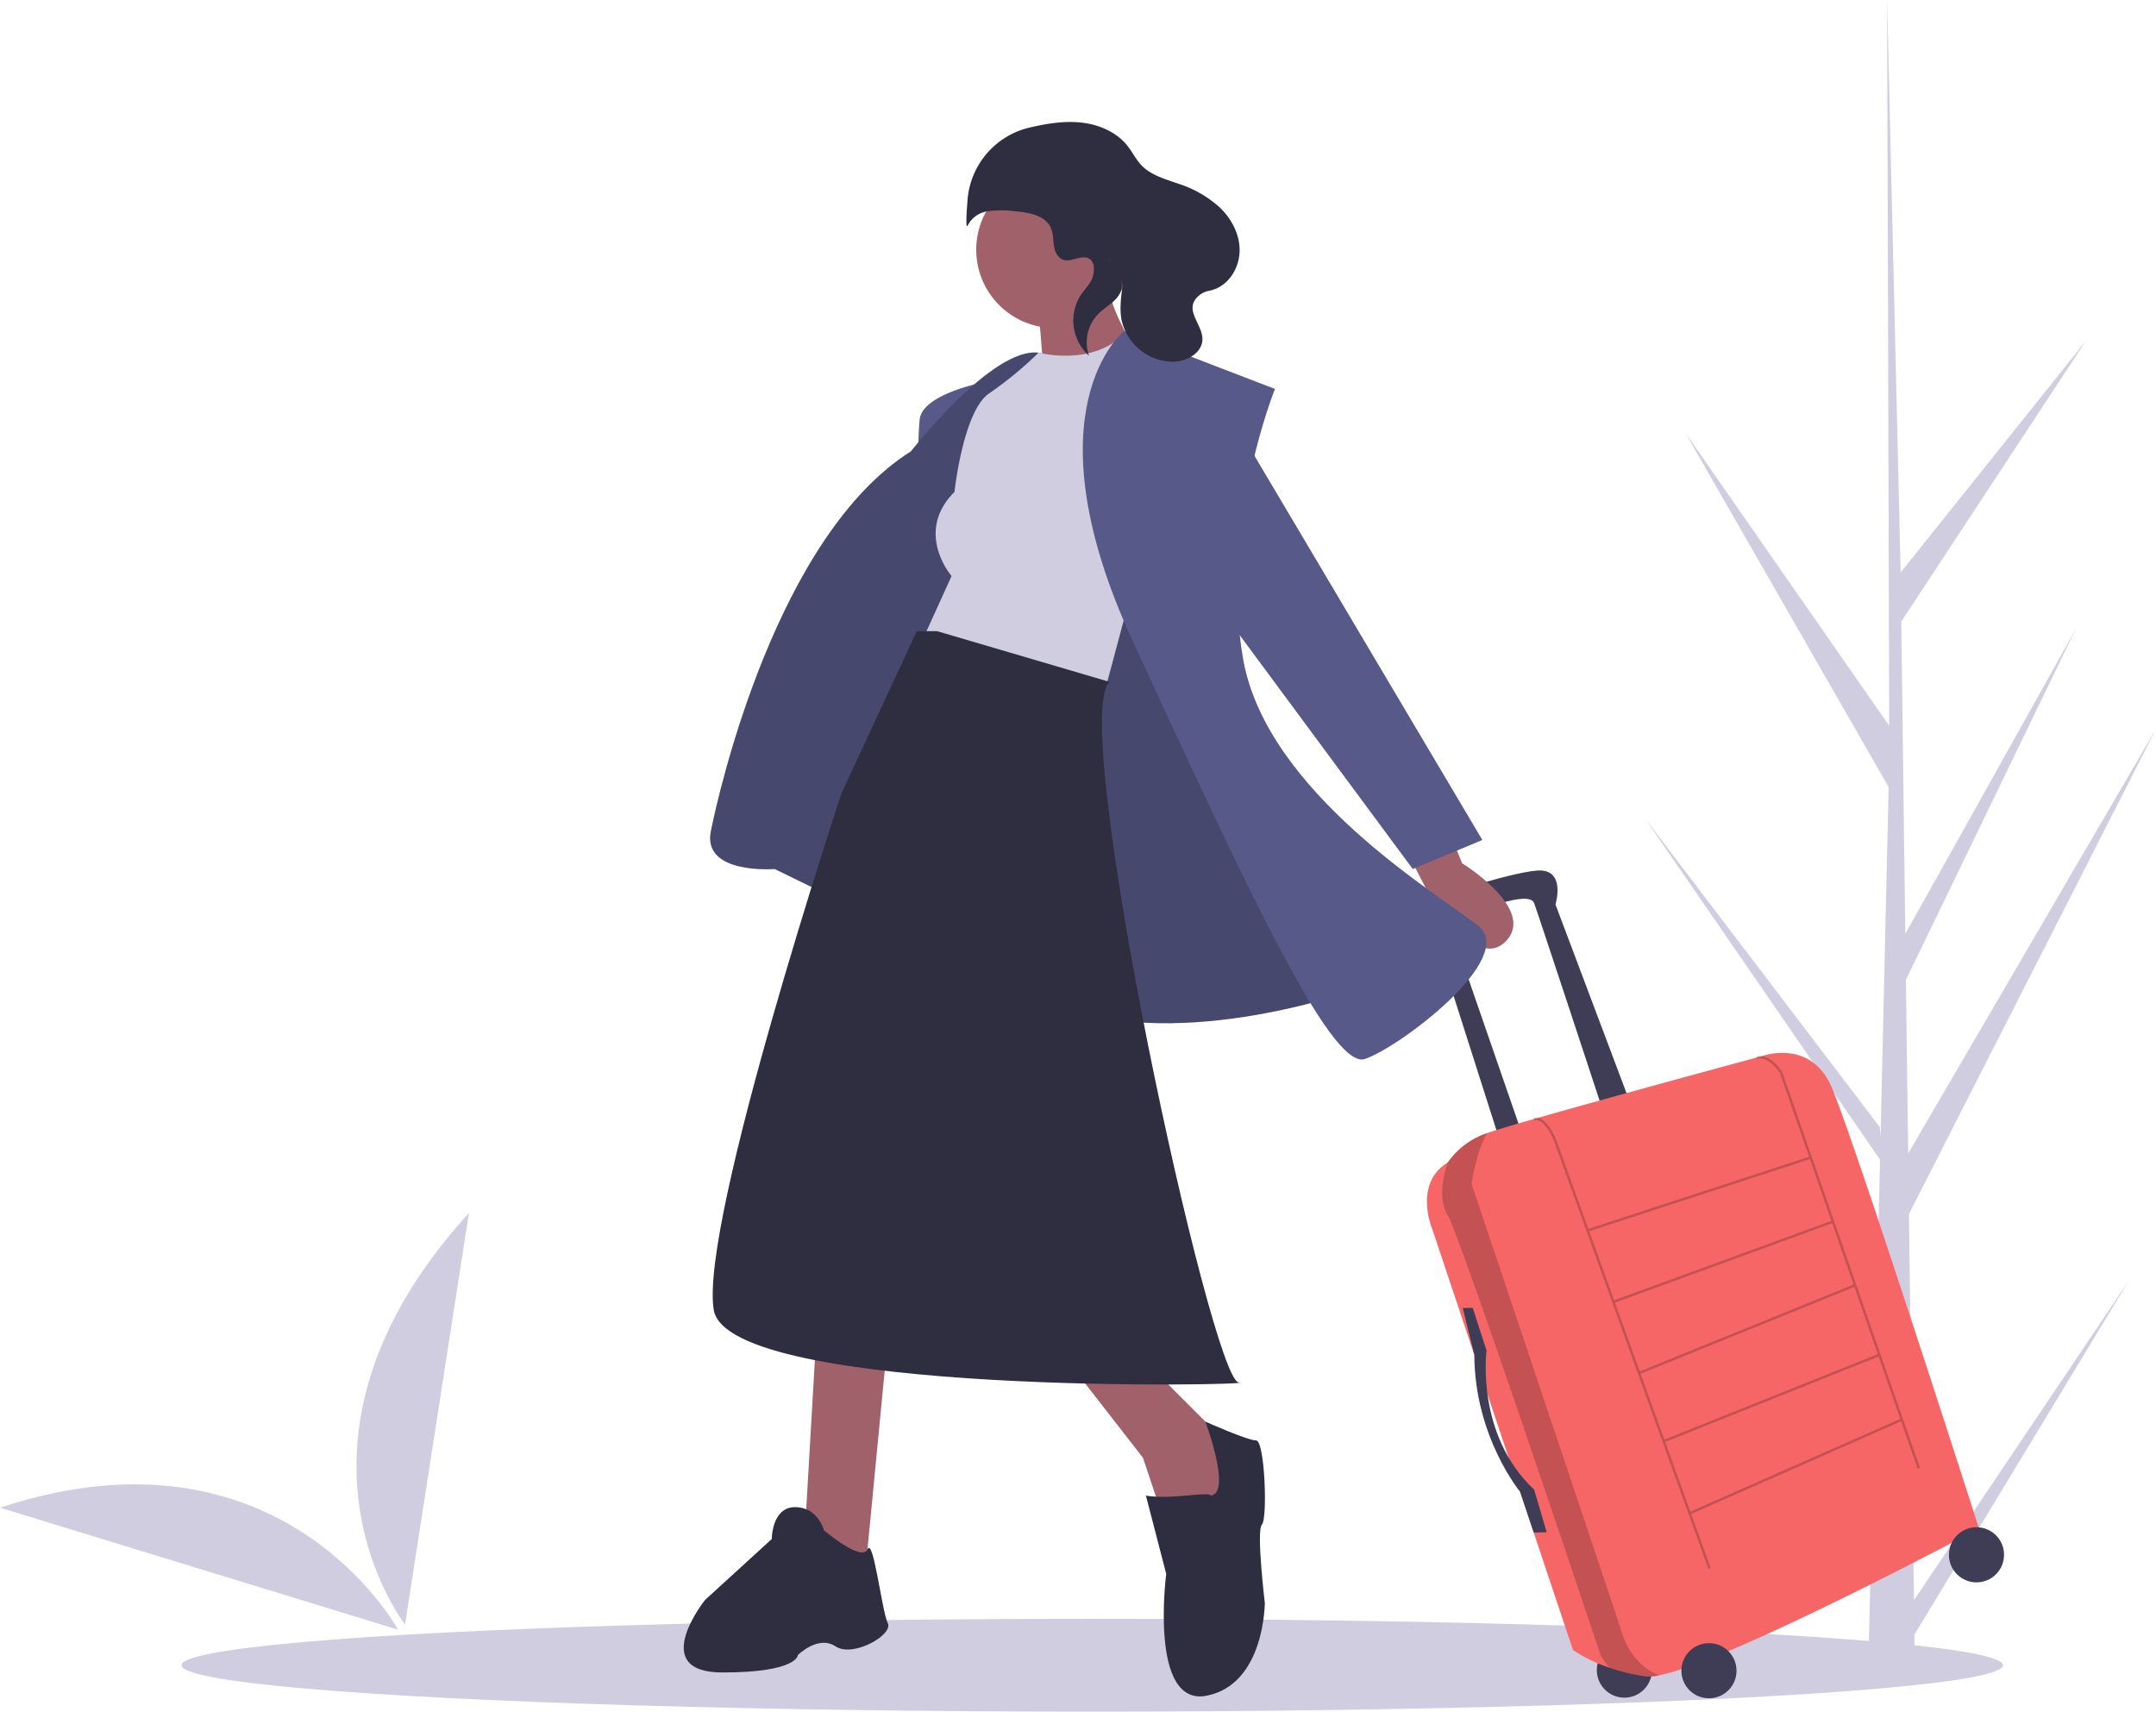 <svg xmlns="http://www.w3.org/2000/svg" id="a258fe46-239e-41b2-ae9b-c22059e5ba3c" width="743.351" height="590.093" data-name="Layer 1" viewBox="0 0 743.351 590.093"><title>travel_mode</title><path fill="#d0cde1" d="M888.223,706.635l74.068-110.146-73.916,121.996.155,12.394q-8.111.062-16.064-.27l3.674-159.32-.101-1.229.136-.237.352-15.055L795.412,437.001l81.017,106.499.287,3.182,2.775-120.372L809.432,304.213,879.691,405.164l-.733-249.38.002-.83.024.816L883.634,352.315l63.851-79.837L883.843,369.247l1.394,107.67,58.756-105.082L885.453,492.747l.776,59.87,85.447-146.378L886.488,573.503Z" transform="translate(-228.324 -154.953)"/><ellipse cx="376.587" cy="574.093" fill="#d0cde1" rx="314" ry="16"/><circle cx="560.056" cy="575.773" r="9.505" fill="#3f3d56"/><path fill="#3f3d56" d="M789.676,533.287l-25.058-66.533s3.888-12.529-6.481-11.665-38.019,10.369-38.019,10.369-9.505.864,3.456,14.257l22.466,70.422,7.345-3.456L729.191,476.691s-1.296-4.752,3.456-6.048,22.898-9.073,24.626-4.32,24.194,73.014,24.194,73.014Z" transform="translate(-228.324 -154.953)"/><path fill="#f66666" d="M722.279,579.083l48.388,144.731A52.018,52.018,0,0,0,783.295,729.919a66.219,66.219,0,0,0,12.43,2.968,15.027,15.027,0,0,0,4.696-.372c24.881-4.968,110.225-50.608,110.225-50.608s-43.635-136.091-50.98-152.508-23.762-10.369-23.762-10.369-82.929,22.392-94.831,26.553q-.369.13-.648.233a26.942,26.942,0,0,0-12.957,9.932l-.004.004C715.366,563.098,722.279,579.083,722.279,579.083Z" transform="translate(-228.324 -154.953)"/><path d="M757.013,540.34l.234.832c3.744-1.049,6.935,7.304,6.967,7.388L817.352,695.879l.813-.293L811.427,676.906l72.374-31.967L889.5,661.312l.816-.284L842.776,524.458l-.026-.041c-.169-.267-4.176-6.531-8.932-5.27l.221.835c3.972-1.057,7.615,4.338,7.954,4.856L852.056,553.744l-76.083,24.871-10.948-30.353C764.881,547.882,761.52,539.077,757.013,540.34Zm95.327,14.22,7.412,21.293L784.851,603.227,776.266,579.428ZM793.694,627.744l-8.55-23.704,74.892-27.37,7.359,21.14Zm73.985-29.117,8.067,23.176-73.576,29.443L793.987,628.558Zm-56.547,77.464-8.669-24.032,73.567-29.439,7.484,21.5Z" opacity=".2" transform="translate(-228.324 -154.953)"/><path d="M727.463,573.899c4.32,6.913,52.708,151.644,52.708,151.644a27.656,27.656,0,0,0,3.124,4.377,66.219,66.219,0,0,0,12.43,2.968,15.027,15.027,0,0,0,4.696-.372c-2.972-1.071-9.613-4.541-12.905-14.75-4.32-13.393-51.844-154.668-51.844-154.668s1.486-10.654,5.4-17.515q-.369.13-.648.233a26.942,26.942,0,0,0-12.957,9.932l-.004.004S723.143,566.986,727.463,573.899Z" opacity=".2" transform="translate(-228.324 -154.953)"/><path fill="#3f3d56" d="M736.104,605.869l4.752,14.689S736.968,649.505,757.274,668.514l4.32,14.689-4.464.121-4.715-14.103s-15.662-18.893-15.771-47.171l-3.996-16.181Z" transform="translate(-228.324 -154.953)"/><circle cx="589.218" cy="575.989" r="9.505" fill="#3f3d56"/><circle cx="681.457" cy="536.026" r="9.505" fill="#3f3d56"/><path fill="#575a89" d="M568.411,286.547s-22,4-23,13a105.387,105.387,0,0,0,0,19Z" transform="translate(-228.324 -154.953)"/><path fill="#575a89" d="M694.411,496.547s-64,23-106,3-93-45-93-45-25,2-22-13,23-102,69-131c0,0,28-36,44-34s78,150,78,150Z" transform="translate(-228.324 -154.953)"/><path d="M694.411,496.547s-64,23-106,3-93-45-93-45-25,2-22-13,23-102,69-131c0,0,28-36,44-34s78,150,78,150Z" opacity=".2" transform="translate(-228.324 -154.953)"/><path fill="#a0616a" d="M728.411,442.547l4,10s26,16,15,27-27.558-18.5-27.558-18.5l-6.442-12.5Z" transform="translate(-228.324 -154.953)"/><polygon fill="#a0616a" points="281.087 466.593 277.087 535.593 298.087 544.593 306.087 461.593 281.087 466.593"/><polygon fill="#a0616a" points="366.087 466.593 394.087 502.593 402.087 526.593 422.087 525.593 427.087 501.593 399.087 473.593 366.087 466.593"/><circle cx="363.587" cy="86.093" r="27" fill="#a0616a"/><path fill="#a0616a" d="M586.411,261.547l2,25,32-10s-12-19-9-24Z" transform="translate(-228.324 -154.953)"/><path fill="#d0cde1" d="M586.411,276.547s18.946,5,29.973-7l23.027,11-30,112-63-17,10-22s-13-15,1-29c0,0,3-28,12-34A128.689,128.689,0,0,0,586.411,276.547Z" transform="translate(-228.324 -154.953)"/><path fill="#575a89" d="M615.911,269.047s-34,27,3,107,68,148,80,144,53-35,39-46-73-46-81-92,11-93,11-93Z" transform="translate(-228.324 -154.953)"/><polygon fill="#575a89" points="425.087 144.593 511.087 289.593 487.087 299.593 413.087 199.593 425.087 144.593"/><path fill="#2f2e41" d="M551.411,372.547h-7l-26,56s-49,148-44,178,191.004,25.963,181,25c-9.518-.916-59.034-228.947-44.5-241.5Z" transform="translate(-228.324 -154.953)"/><path fill="#2f2e41" d="M512.411,682.547s-2-8-10-8-8,11-8,11l-23,21s-20,25,6,25,26-6,26-6,7-7,13-3,20-4,18-8-4.988-29.877-6.994-25.439S512.411,682.547,512.411,682.547Z" transform="translate(-228.324 -154.953)"/><path fill="#2f2e41" d="M645.411,670.547s2-1-8,0-14,0-14,0l7,27s-6,46,14,42,20-32,20-32-3-25-1-27,1-29-2-29-17.48-6.48-17.48-6.48S653.411,670.547,645.411,670.547Z" transform="translate(-228.324 -154.953)"/><path fill="#2f2e41" d="M592.732,242.663c-1.68-2.586-.831-6.102-2.009-8.951-1.85-4.475-7.6-5.523-12.425-5.931a37.034,37.034,0,0,0-9.627.026,9.239,9.239,0,0,0-6.676,4.841c-.714,1.432-.534-3.054-.076-8.812a27.833,27.833,0,0,1,21.346-24.901q.102-.024.203-.047c5.874-1.355,11.932-2.352,17.919-1.649s11.956,3.288,15.692,8.019c1.708,2.162,2.915,4.712,4.822,6.701,3.35,3.495,8.315,4.767,12.877,6.389a38.853,38.853,0,0,1,14.12,8.146c3.946,3.796,6.743,8.997,6.825,14.472.096,6.386-3.966,12.976-10.512,14.235a7.349,7.349,0,0,0-3.139,1.355c-6.25,4.846.88,9.919.83,15.375-.041,4.552-5.109,7.519-9.657,7.732A18.323,18.323,0,0,1,614.996,265.164c-.686-3.736-.156-7.573.29-11.345.511-4.318-8.788-14.485-2.646-7.033a10.688,10.688,0,0,1,2.348,4.945c1.022,5.953-4.395,7.956-7.812,11.255a14.156,14.156,0,0,0-3.427,14.571,16.32,16.32,0,0,1-2.966-20.61c1.101-1.688,2.518-3.156,3.562-4.88,1.628-2.689,2.078-8.539-2.481-8.379C598.612,243.804,595.233,246.512,592.732,242.663Z" transform="translate(-228.324 -154.953)"/><path fill="#d0cde1" d="M365.559,716.789s-40.147-74.102-137.235-42.06Z" transform="translate(-228.324 -154.953)"/><path fill="#d0cde1" d="M367.98,714.978s-49.649-63.109,22.012-141.838Z" transform="translate(-228.324 -154.953)"/></svg>
